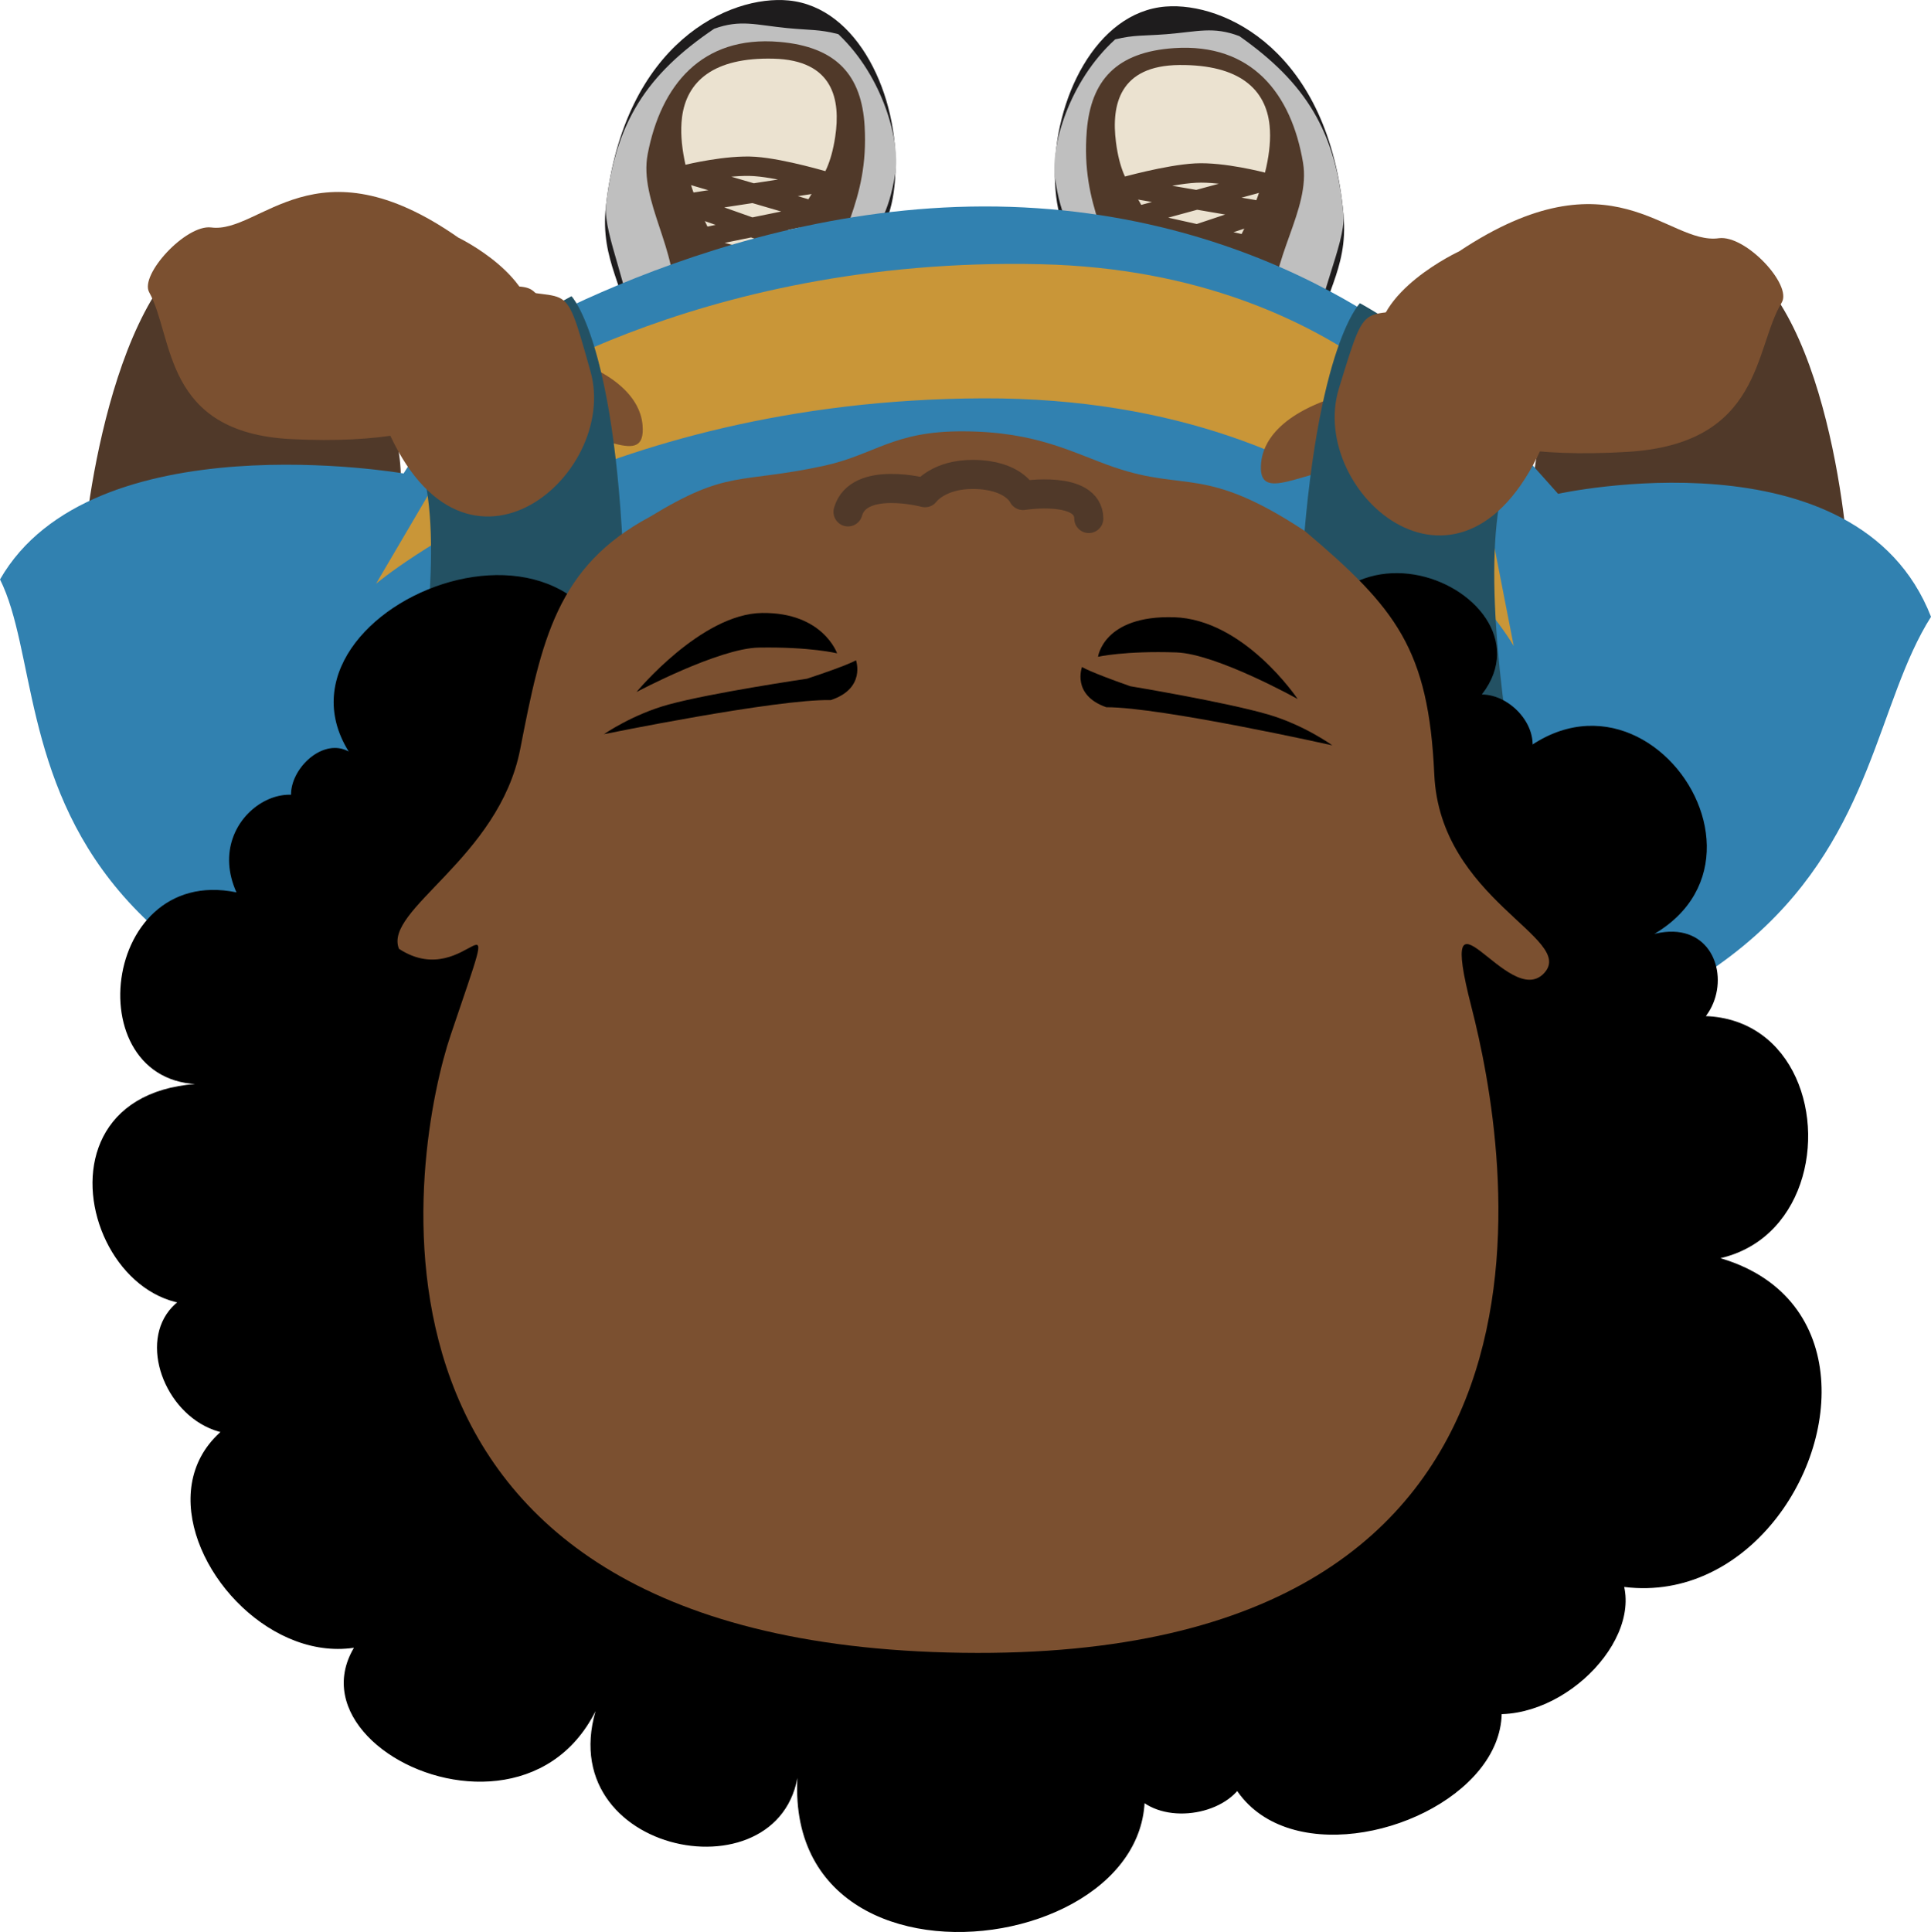 <svg version="1.1" xmlns="http://www.w3.org/2000/svg" xmlns:xlink="http://www.w3.org/1999/xlink" width="99.57" height="99.611" viewBox="0,0,99.57,99.611"><g transform="translate(-190.215,-130.194)"><g data-paper-data="{&quot;isPaintingLayer&quot;:true}" fill-rule="nonzero" stroke-miterlimit="10" stroke-dasharray="" stroke-dashoffset="0" style="mix-blend-mode: normal"><g><g data-paper-data="{&quot;origPos&quot;:null,&quot;index&quot;:null}" stroke-linejoin="round"><path d="M247.018,147.958c-0.31,-5.526 -2.329,-4.433 -2.41,-8.665c-0.075,-3.923 2.102,-8.475 5.714,-8.762c3.027,-0.24 8.429,2.296 9.173,10.769c0.252,2.875 -1.193,4.189 -1.417,6.811c0.11,5.746 1.865,13.469 -6.204,13.759c-8.614,0.309 -4.857,-13.912 -4.857,-13.912z" data-paper-data="{&quot;origPos&quot;:null,&quot;index&quot;:null,&quot;origRot&quot;:0}" fill="#1e1c1d" stroke="none" stroke-width="0" stroke-linecap="butt"/><path d="M247.018,147.958c0.158,-5.716 -1.825,-4.205 -2.41,-8.665c-0.201,-1.534 0.702,-4.882 3.112,-7.07c1.002,-0.24 1.442,-0.171 2.643,-0.266c1.621,-0.129 2.408,-0.415 3.762,0.101c3.405,2.398 4.989,4.903 5.37,9.243c0.072,1.512 -1.369,4.254 -1.593,6.876c-0.423,5.2 1.063,13.216 -5.753,13.264c-7.846,0.063 -5.131,-13.481 -5.131,-13.481z" data-paper-data="{&quot;origPos&quot;:null,&quot;index&quot;:null,&quot;origRot&quot;:0}" fill="#bfbfbf" stroke="none" stroke-width="0" stroke-linecap="butt"/><path d="M257.61,153.176c0.131,4.333 -2.4,8.335 -5.074,8.319c-4.143,-0.024 -5.802,-4.578 -5.956,-8.188c-0.138,-3.237 1.729,-5.272 1.446,-7.497c-0.399,-3.131 -2.089,-4.941 -1.773,-8.865c0.21,-2.603 1.521,-4.071 4.505,-4.27c4.011,-0.267 6.052,2.359 6.646,5.907c0.407,2.433 -1.751,4.995 -1.512,7.708c0,0 1.625,3.787 1.719,6.886z" data-paper-data="{&quot;origPos&quot;:null}" fill="#503929" stroke="none" stroke-width="0" stroke-linecap="butt"/><path d="M254.39,146.51c0.448,-0.015 2.123,4.16 2.362,4.897c0.424,1.301 -0.368,9.395 -4.367,9.406c-4.404,-0.101 -5.112,-9.082 -4.901,-9.432c1.069,-1.778 1.294,-4.598 2.102,-4.55c1.878,0.112 2.923,-0.255 4.804,-0.32z" data-paper-data="{&quot;origPos&quot;:null,&quot;index&quot;:null}" fill="#1e1c1d" stroke="none" stroke-width="0" stroke-linecap="round"/><path d="M255.68,136.662c0.277,2.719 -1.806,6.284 -1.806,6.284c0.008,4.247 1.375,3.917 2.063,6.719c0.227,0.925 -0.066,2.109 -1.151,2.073c-1.538,-0.052 0.485,-2.33 -2.433,-2.315c-2.962,0.015 -1.573,1.57 -3.501,1.668c-0.785,0.04 -0.633,-0.996 -0.446,-1.662c0.791,-2.816 1.559,-2.466 1.078,-7.191c-0.218,-2.139 -1.374,-1.961 -1.726,-4.718c-0.245,-1.918 0.179,-3.95 3.274,-3.974c3.095,-0.024 4.458,1.251 4.648,3.117z" data-paper-data="{&quot;origPos&quot;:null}" fill="#ebe2d0" stroke="none" stroke-width="1" stroke-linecap="round"/><path d="M248.112,139.843c0,0 2.296,-0.649 3.756,-0.726c1.414,-0.074 3.437,0.457 3.437,0.457l-6.93,1.89l7.114,1.588l-7.12,1.797l7.308,1.733c0,0 -2.222,-0.589 -3.648,-0.564c-1.504,0.026 -3.86,0.695 -3.86,0.695l7.282,-2.019l-7.142,-1.216l7.129,-2.379z" data-paper-data="{&quot;origPos&quot;:null}" fill="none" stroke="#503929" stroke-width="1" stroke-linecap="round"/></g><g data-paper-data="{&quot;origPos&quot;:null}" stroke-linejoin="round"><path d="M233.778,147.7c0,0 3.426,14.285 -5.179,13.824c-8.061,-0.432 -6.126,-8.123 -5.883,-13.866c-0.163,-2.625 -1.577,-3.965 -1.258,-6.835c0.941,-8.458 6.401,-10.899 9.422,-10.605c3.605,0.351 5.675,4.94 5.509,8.861c-0.179,4.23 -2.172,3.102 -2.611,8.621z" data-paper-data="{&quot;origPos&quot;:null,&quot;index&quot;:null,&quot;origRot&quot;:0}" fill="#1e1c1d" stroke="none" stroke-width="0" stroke-linecap="butt"/><path d="M233.778,147.7c0,0 2.4,13.59 -5.444,13.388c-6.814,-0.168 -5.141,-8.156 -5.444,-13.363c-0.163,-2.625 -1.54,-5.392 -1.433,-6.903c0.482,-4.332 2.124,-6.808 5.584,-9.146c1.366,-0.492 2.146,-0.192 3.764,-0.034c1.198,0.117 1.64,0.055 2.636,0.313c2.359,2.23 3.184,5.594 2.947,7.124c-0.689,4.449 -2.636,2.903 -2.611,8.621z" data-paper-data="{&quot;origPos&quot;:null,&quot;index&quot;:null,&quot;origRot&quot;:0}" fill="#bfbfbf" stroke="none" stroke-width="0" stroke-linecap="butt"/><path d="M223.067,152.729c0.166,-3.097 1.878,-6.854 1.878,-6.854c0.301,-2.709 -1.796,-5.308 -1.333,-7.734c0.676,-3.537 2.778,-6.127 6.782,-5.788c2.979,0.252 4.256,1.743 4.405,4.349c0.225,3.929 -1.508,5.709 -1.979,8.832c-0.335,2.219 1.485,4.287 1.272,7.521c-0.238,3.606 -2.003,8.13 -6.146,8.081c-2.674,-0.032 -5.111,-4.078 -4.879,-8.407z" data-paper-data="{&quot;origPos&quot;:null}" fill="#503929" stroke="none" stroke-width="0" stroke-linecap="butt"/><path d="M226.441,146.122c1.879,0.098 2.915,0.483 4.795,0.405c0.808,-0.034 0.968,2.79 1.996,4.586c0.203,0.354 -0.714,9.321 -5.119,9.344c-3.998,-0.081 -4.601,-8.188 -4.147,-9.481c0.257,-0.732 2.029,-4.877 2.476,-4.854z" data-paper-data="{&quot;origPos&quot;:null,&quot;index&quot;:null}" fill="#1e1c1d" stroke="none" stroke-width="0" stroke-linecap="round"/><path d="M225.381,136.253c0.233,-1.862 1.626,-3.112 4.719,-3.034c3.093,0.078 3.47,2.117 3.181,4.031c-0.415,2.75 -1.568,2.551 -1.835,4.686c-0.59,4.715 0.186,4.379 0.911,7.209c0.171,0.669 0.299,1.707 -0.485,1.653c-1.925,-0.132 -0.501,-1.662 -3.461,-1.729c-2.918,-0.067 -0.948,2.247 -2.487,2.272c-1.085,0.017 -1.351,-1.171 -1.102,-2.093c0.752,-2.79 2.112,-2.436 2.219,-6.681c0,0 -1.999,-3.6 -1.659,-6.314z" data-paper-data="{&quot;origPos&quot;:null}" fill="#ebe2d0" stroke="none" stroke-width="1" stroke-linecap="round"/><path d="M225.518,140.694l7.073,2.505l-7.168,1.089l7.234,2.147c0,0 -2.34,-0.71 -3.843,-0.763c-1.426,-0.05 -3.661,0.5 -3.661,0.5l7.347,-1.604l-7.077,-1.922l7.149,-1.462l-6.884,-2.012c0,0 2.035,-0.495 3.447,-0.396c1.458,0.102 3.738,0.792 3.738,0.792z" data-paper-data="{&quot;origPos&quot;:null}" fill="none" stroke="#503929" stroke-width="1" stroke-linecap="round"/></g><path d="M255.134,144.913c0.531,-0.018 2.519,4.938 2.804,5.813c0.503,1.545 -0.437,11.153 -5.183,11.166c-5.227,-0.12 -6.067,-10.781 -5.817,-11.197c1.269,-2.11 1.536,-5.458 2.494,-5.401c2.228,0.132 3.469,-0.303 5.701,-0.38z" data-paper-data="{&quot;origPos&quot;:null,&quot;index&quot;:null}" fill="#1e1c1d" stroke="none" stroke-width="0" stroke-linecap="round" stroke-linejoin="round"/><path d="M275.49,143.157c7.19,-2.717 9.471,9.82 9.961,15.081c0.485,5.214 2.388,13.616 -8.079,21.008c-8.364,6.676 -7.584,-18.102 -8.079,-22.928c-0.495,-4.826 4.377,-12.474 6.197,-13.161z" data-paper-data="{&quot;origPos&quot;:null,&quot;origRot&quot;:0,&quot;index&quot;:null}" fill="#503929" stroke="none" stroke-width="0" stroke-linecap="butt" stroke-linejoin="miter"/><path d="M204.944,142.533c1.803,0.719 6.496,8.452 5.889,13.268c-0.607,4.816 -0.403,29.602 -8.611,22.78c-10.293,-7.576 -8.195,-15.943 -7.589,-21.147c0.612,-5.251 3.185,-17.745 10.31,-14.901z" data-paper-data="{&quot;origPos&quot;:null,&quot;origRot&quot;:0,&quot;index&quot;:null}" fill="#503929" stroke="none" stroke-width="0" stroke-linecap="butt" stroke-linejoin="miter"/><path d="M214.852,148.56c0,0 12.558,-8.196 27.469,-7.701c14.911,0.495 23.149,9.1 23.149,9.1l5.087,5.695c0,0 15.435,-3.394 19.229,6.34c-5.538,8.741 -0.796,26.68 -53.867,25.602c-48.092,-0.977 -42.132,-20.357 -45.703,-27.528c4.729,-8.244 20.809,-5.463 20.809,-5.463z" data-paper-data="{&quot;origPos&quot;:null,&quot;index&quot;:null}" fill="#3181b0" stroke="none" stroke-width="0" stroke-linecap="butt" stroke-linejoin="miter"/><path d="M209.606,160.29l5.317,-9.052c0,0 10.851,-7.845 28.98,-7.421c16.199,0.379 22.634,10.814 22.634,10.814l1.732,8.87c0,0 -7.261,-12.836 -27.358,-12.77c-20.097,0.066 -31.305,9.559 -31.305,9.559z" data-paper-data="{&quot;origPos&quot;:null,&quot;index&quot;:null}" fill="#c99638" stroke="none" stroke-width="0" stroke-linecap="butt" stroke-linejoin="miter"/><path d="M208.633,150.864c-7.818,-8.248 0.806,-14.539 5.827,-6.42c3.762,1.296 2.785,-0.975 4.986,4.19c3.603,1.185 3.86,2.977 3.902,3.484c0.186,2.267 -2.199,0.275 -5.161,0.058c-2.962,-0.217 -6.221,1.69 -9.553,-1.312z" data-paper-data="{&quot;origPos&quot;:null,&quot;origRot&quot;:0,&quot;index&quot;:null}" fill="#7b5030" stroke="none" stroke-width="0" stroke-linecap="butt" stroke-linejoin="miter"/><path d="M217.606,186.172c-0.982,0.556 -9.038,-0.667 -9.243,-3.206c-0.059,-1.722 6.152,-22.472 3.354,-29.421c-0.252,-3.775 7.966,-8.079 7.966,-8.079c0,0 2.404,2.446 2.736,15.31c0.259,10.019 -3.982,24.432 -4.813,25.396z" data-paper-data="{&quot;origPos&quot;:null,&quot;origRot&quot;:0,&quot;index&quot;:null}" fill="#235163" stroke="none" stroke-width="0" stroke-linecap="round" stroke-linejoin="miter"/><path d="M260.405,154.179c-2.966,0.165 -5.398,2.115 -5.159,-0.149c0.053,-0.506 0.352,-2.294 3.982,-3.415c2.32,-5.125 1.291,-2.871 5.082,-4.101c5.208,-8.029 13.684,-1.587 5.676,6.521c-3.401,2.942 -6.615,0.978 -9.581,1.143z" data-paper-data="{&quot;origPos&quot;:null,&quot;origRot&quot;:0,&quot;index&quot;:null}" fill="#7b5030" stroke="none" stroke-width="0" stroke-linecap="butt" stroke-linejoin="miter"/><path d="M261.468,186.56c-0.808,-0.979 -4.714,-15.463 -4.221,-25.476c0.632,-12.855 3.092,-15.258 3.092,-15.258c0,0 8.116,4.449 7.776,8.219c-2.959,6.898 2.767,27.753 2.669,29.474c-0.264,2.534 -8.347,3.615 -9.316,3.042z" data-paper-data="{&quot;origPos&quot;:null,&quot;origRot&quot;:0,&quot;index&quot;:null}" fill="#235163" stroke="none" stroke-width="0" stroke-linecap="round" stroke-linejoin="miter"/><path d="M213.846,142.444c0,0 4.208,2.017 3.815,4.833c-0.393,2.816 -3.221,6.024 -12.428,5.557c-6.639,-0.337 -6.037,-5.24 -7.327,-7.574c-0.496,-0.898 1.881,-3.492 3.193,-3.34c2.538,0.348 5.38,-4.633 12.747,0.524z" data-paper-data="{&quot;origPos&quot;:null,&quot;origRot&quot;:0,&quot;index&quot;:null}" fill="#7b5030" stroke="none" stroke-width="0" stroke-linecap="butt" stroke-linejoin="miter"/><path d="M220.664,149.345c1.52,5.413 -6.777,12.426 -10.709,2.413c-5.969,-15.201 2.445,-7.629 5.002,-7.106c4.826,1.598 4.166,-0.795 5.707,4.693z" data-paper-data="{&quot;origPos&quot;:null,&quot;origRot&quot;:0,&quot;index&quot;:null}" fill="#7b5030" stroke="none" stroke-width="0" stroke-linecap="butt" stroke-linejoin="miter"/><path d="M265.449,143.157c7.918,-5.272 10.727,-0.301 13.404,-0.682c1.383,-0.168 3.788,2.409 3.235,3.318c-1.437,2.361 -0.978,7.28 -7.961,7.699c-9.685,0.581 -12.541,-2.608 -12.855,-5.433c-0.313,-2.825 4.176,-4.902 4.176,-4.902z" data-paper-data="{&quot;origPos&quot;:null,&quot;origRot&quot;:0,&quot;index&quot;:null}" fill="#7b5030" stroke="none" stroke-width="0" stroke-linecap="butt" stroke-linejoin="miter"/><path d="M265.067,145.639c2.568,-0.478 11.157,-7.899 4.836,7.193c-4.164,9.941 -12.297,2.783 -10.651,-2.602c1.669,-5.459 0.953,-3.079 5.815,-4.591z" data-paper-data="{&quot;origPos&quot;:null,&quot;origRot&quot;:0,&quot;index&quot;:null}" fill="#7b5030" stroke="none" stroke-width="0" stroke-linecap="butt" stroke-linejoin="miter"/><path d="M257.083,164.287c2.585,-9.697 16.125,-1.616 7.473,3.428c1.784,-4.673 8.134,1.497 2.226,3.305c7.208,-9.972 17.486,4.803 6.902,8.126c6.532,-3.948 6.937,6.252 0.413,4.371c12.202,-5.554 12.74,15.515 0.002,11.103c19.31,-1.183 7.248,27.156 -6.665,13.934c16.489,1.032 -2.715,19.835 -5.752,3.139c17.584,9.184 -9.355,20.421 -8.65,6.674c5.743,5.42 -6.655,8.144 -4.721,1.085c5.974,11.203 -18.771,15.581 -16.892,1.473c-0.089,7.263 -12.707,5.175 -10.497,-2.507c-4.569,9.12 -21.482,-1.104 -7.647,-6.744c-7.388,11.237 -21.478,-7.739 -6.864,-9.504c-6.731,6.936 -12.642,-6.697 -3.158,-5.614c-7.669,4.727 -13.049,-10.686 -1.947,-10.503c-7.192,0.857 -6.139,-11.338 1.101,-9.851c-1.857,-4.113 3.64,-7.077 4.911,-3.285c-4.913,-0.658 0.115,-6.91 1.867,-2.731c-7.541,-7.728 11.412,-16.364 13.08,-4.496c7.221,-2.831 14.879,-3.104 34.818,-1.403z" data-paper-data="{&quot;origPos&quot;:null}" fill="#000000" stroke="none" stroke-width="0" stroke-linecap="butt" stroke-linejoin="miter"/><path d="M247.685,154.288c3.702,1.27 4.651,-0.119 9.81,3.282c4.735,3.997 6.385,6.114 6.678,12.557c0.294,6.451 7.346,8.442 5.661,10.242c-1.828,1.953 -5.604,-5.5 -3.75,1.725c1.854,7.225 6.805,33.775 -26.242,33.315c-33.258,-0.463 -28.25,-26.344 -26.391,-31.845c2.942,-8.709 0.984,-2.062 -2.664,-4.452c-0.811,-2.016 5.156,-4.666 6.252,-10.295c1.096,-5.629 1.893,-9.415 6.686,-11.977c4.036,-2.463 4.553,-1.686 8.918,-2.618c2.7,-0.577 3.589,-1.808 7.244,-1.791c3.836,0.018 5.636,1.117 7.798,1.859z" data-paper-data="{&quot;origPos&quot;:null}" fill="#7b5030" stroke="none" stroke-width="0" stroke-linecap="butt" stroke-linejoin="miter"/><path d="M233.942,156.585c0.533,-1.9 3.97,-0.988 3.97,-0.988c0,0 0.688,-0.959 2.502,-0.943c2.077,0.018 2.551,1.087 2.551,1.087c0,0 3.373,-0.544 3.393,1.186" data-paper-data="{&quot;origPos&quot;:null,&quot;index&quot;:null}" fill="none" stroke="#503929" stroke-width="1.5" stroke-linecap="round" stroke-linejoin="round"/><g data-paper-data="{&quot;origPos&quot;:null}" fill="#000000" stroke="none" stroke-linejoin="miter"><path d="M231.837,165.184c2.181,-0.721 2.516,-0.948 2.516,-0.948c0,0 0.522,1.451 -1.298,2.052c-2.81,-0.06 -11.7,1.759 -11.7,1.759c0,0 1.47,-1.02 3.338,-1.53c2.223,-0.607 7.143,-1.332 7.143,-1.332z" data-paper-data="{&quot;origPos&quot;:null,&quot;index&quot;:null}" stroke-width="0.5" stroke-linecap="butt"/><path d="M257.127,166.233c0,0 -4.185,-2.332 -6.253,-2.402c-2.667,-0.09 -4.04,0.225 -4.04,0.225c0,0 0.275,-2.144 3.912,-2.039c3.637,0.105 6.381,4.216 6.381,4.216z" data-paper-data="{&quot;origPos&quot;:null}" stroke-width="0" stroke-linecap="round"/><path d="M233.377,163.878c0,0 -1.365,-0.34 -4.034,-0.296c-2.069,0.034 -6.307,2.291 -6.307,2.291c0,0 3.338,-4.041 6.478,-4.076c3.139,-0.035 3.864,2.081 3.864,2.081z" data-paper-data="{&quot;origPos&quot;:null,&quot;index&quot;:null}" stroke-width="0" stroke-linecap="round"/><path d="M255.613,167.033c1.856,0.543 3.302,1.589 3.302,1.589c0,0 -8.845,-1.976 -11.656,-1.965c-1.805,-0.634 -1.25,-2.075 -1.25,-2.075c0,0 0.33,0.234 2.493,0.993c0,0 4.903,0.812 7.111,1.458z" data-paper-data="{&quot;origPos&quot;:null,&quot;index&quot;:null}" stroke-width="0.5" stroke-linecap="butt"/></g></g></g></g></svg>